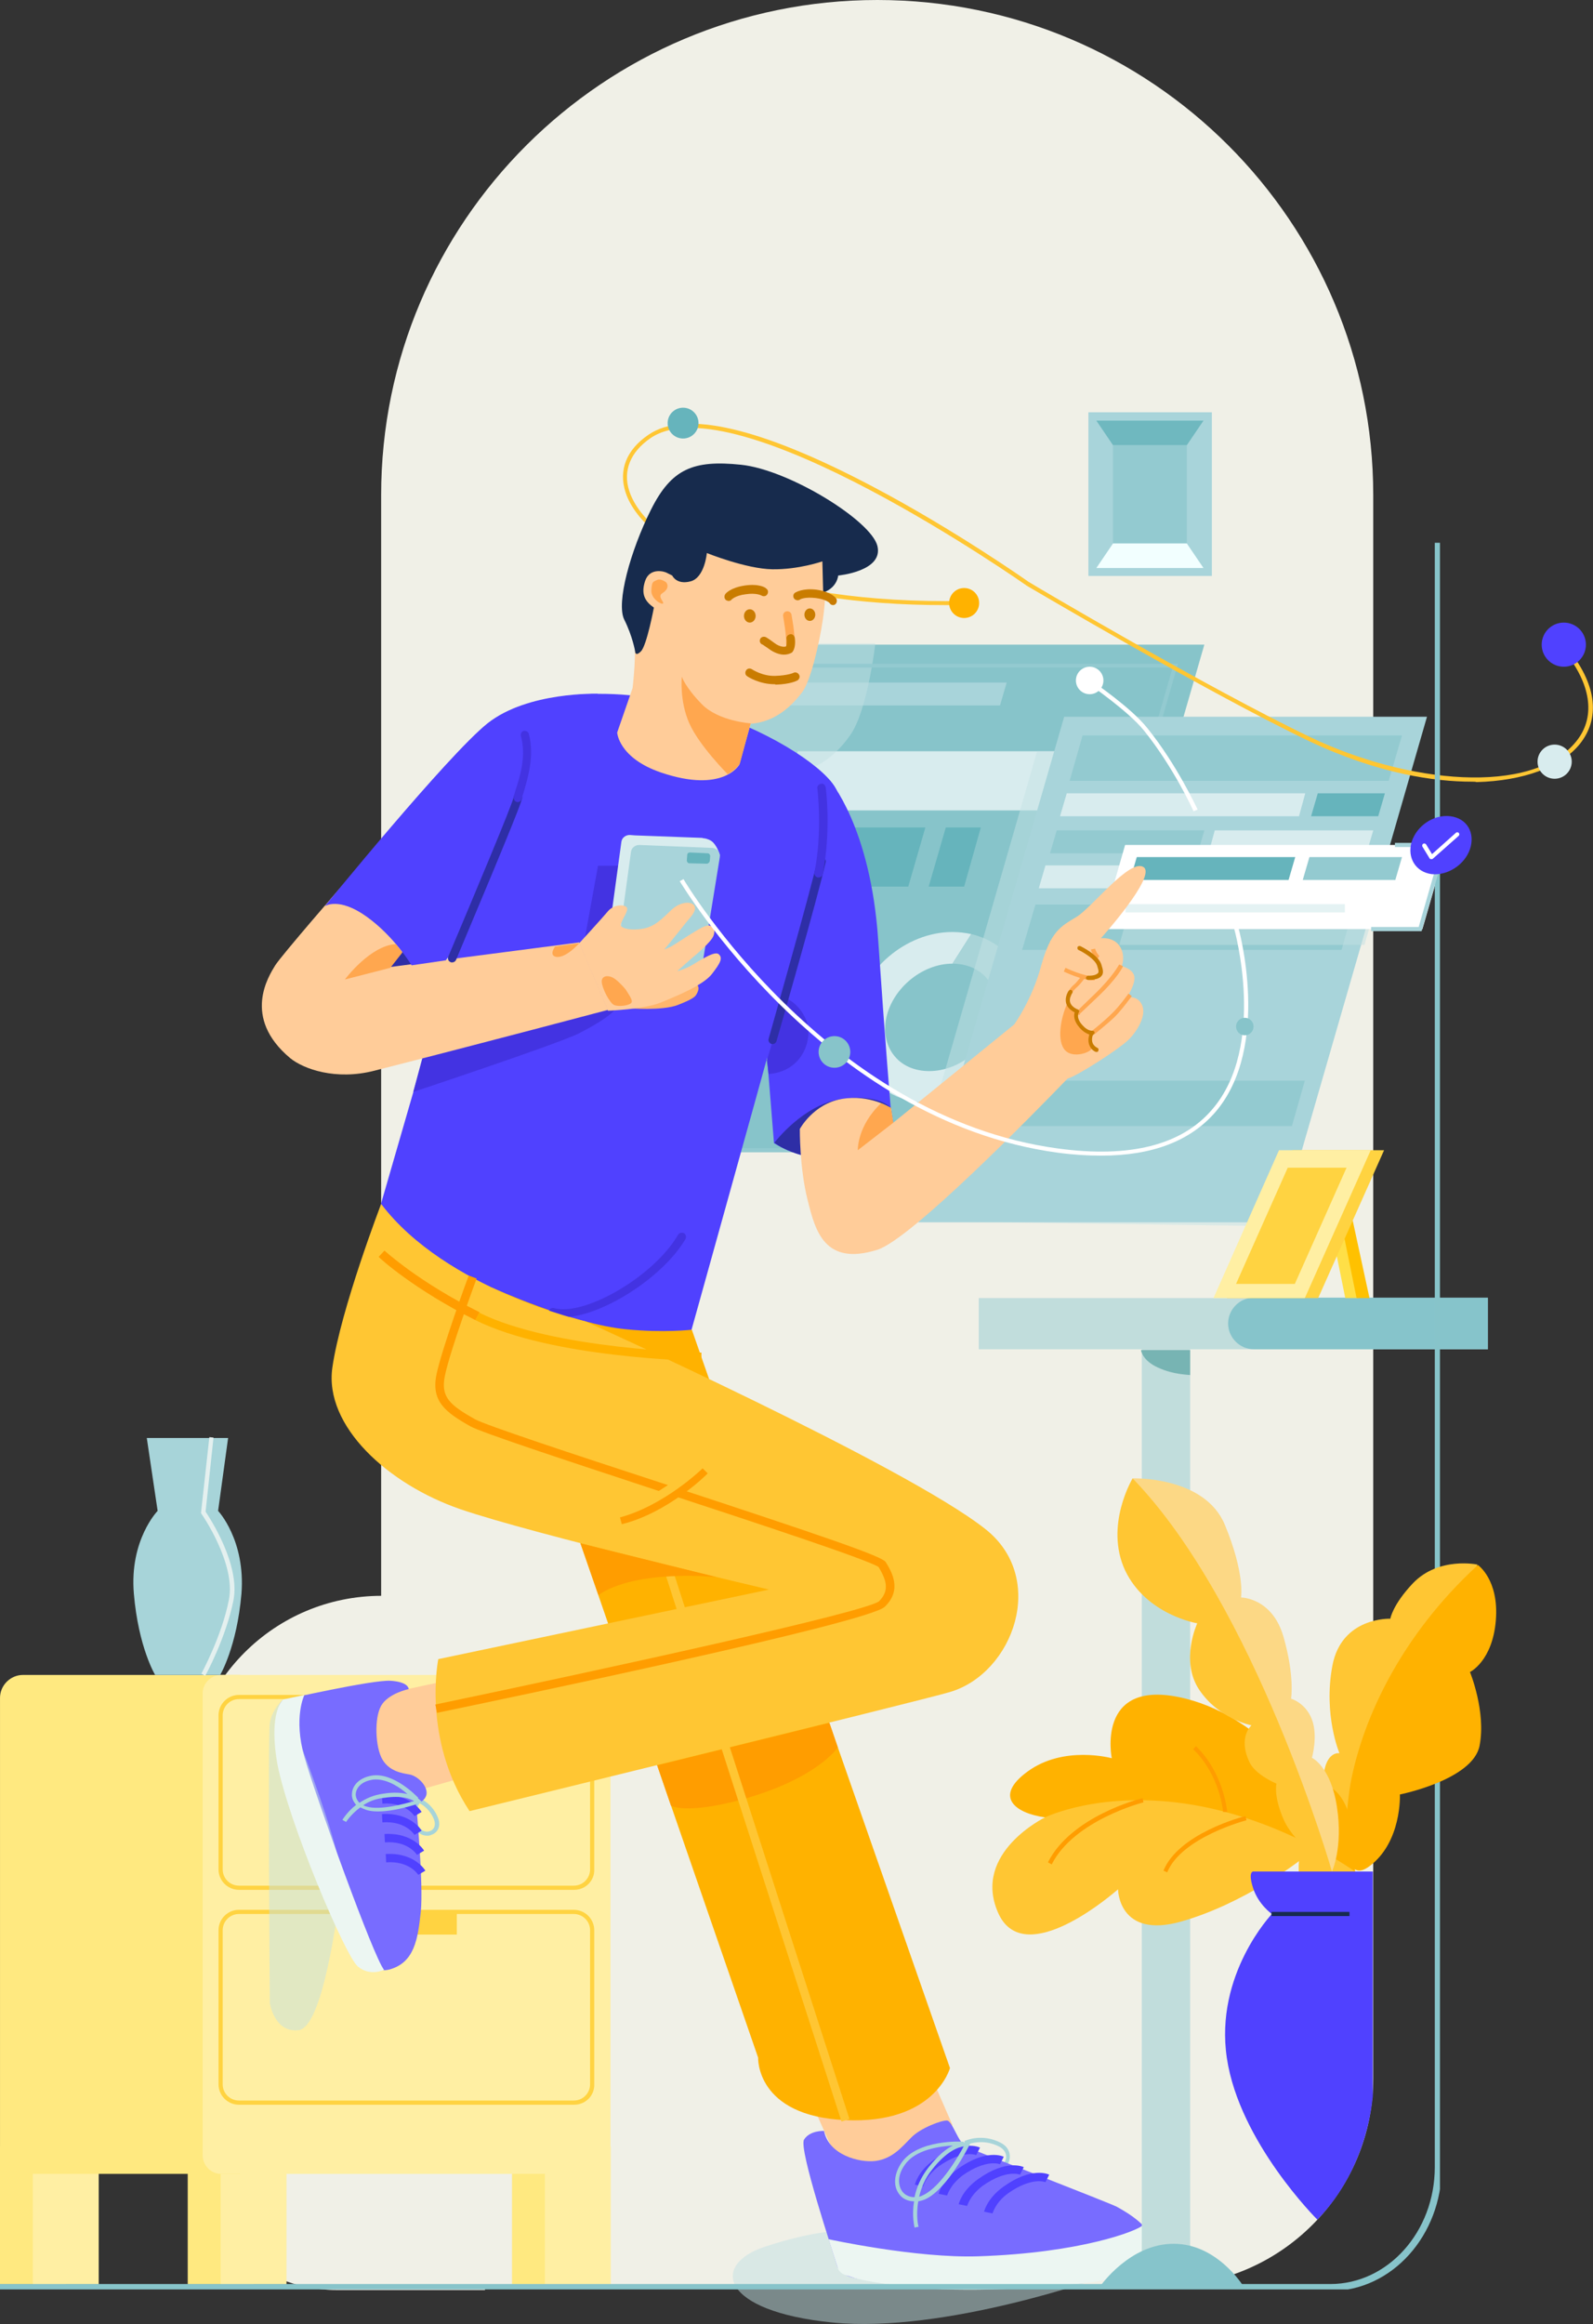 <svg width="229" height="334" viewBox="0 0 229 334" fill="none" xmlns="http://www.w3.org/2000/svg">
<rect x="0" y="0" width="229" height="334" fill="#333333" stroke="none"/>
<g clip-path="url(#clip0_465_153)">
<path d="M69.719 329.093H48.378C36.568 329.093 27.036 319.517 27.036 307.788V257.098C27.036 241.718 39.505 229.33 54.852 229.33H69.719V329.093Z" fill="#F0F0E7"/>
<path d="M167.494 328.494H54.792V71.157C54.792 31.898 86.744 0 126.13 0C165.515 0 197.408 31.898 197.408 71.157V298.631C197.408 315.089 184.039 328.494 167.494 328.494Z" fill="#F0F0E7"/>
<g clip-path="url(#clip1_465_153)">
<path d="M-27 359.675H235.895C247.36 359.675 256.674 350.376 256.674 338.932V59" stroke="#87C4CA" stroke-miterlimit="10"/>
<g clip-path="url(#clip2_465_153)">
<path d="M-103 440.4H300.6C318.2 440.4 332.5 426.1 332.5 408.5V-22" stroke="#87C4CA" stroke-miterlimit="10"/>
</g>
</g>
<g style="mix-blend-mode:multiply">
<g opacity="0.7">
<path opacity="0.7" d="M121.514 320.595C121.514 320.595 117.737 320.295 109.944 322.869C102.151 325.442 103.53 332.145 119.655 333.761C135.781 335.376 158.621 327.178 158.621 327.178L121.514 320.595Z" fill="#C4E2E5"/>
</g>
</g>
<path d="M73.602 328.281L83.074 328.281L83.074 308.473L73.602 308.473L73.602 328.281Z" fill="#FFE980"/>
<path d="M26.988 328.281L36.459 328.281L36.459 308.473L26.988 308.473L26.988 328.281Z" fill="#FFE980"/>
<path d="M78.329 328.281L87.801 328.281L87.801 308.473L78.329 308.473L78.329 328.281Z" fill="#FFEFA3"/>
<path d="M31.714 328.281L41.186 328.281L41.186 308.473L31.714 308.473L31.714 328.281Z" fill="#FFEFA3"/>
<path d="M-0.009 328.281L9.463 328.281L9.463 308.473L-0.009 308.473L-0.009 328.281Z" fill="#FFE980"/>
<path d="M4.718 328.281L14.19 328.281L14.19 308.473L4.718 308.473L4.718 328.281Z" fill="#FFEFA3"/>
<path d="M0.002 312.396H34.532V240.7H3.299C1.5 240.7 0.002 242.196 0.002 243.992V312.396Z" fill="#FFE980"/>
<path d="M31.772 312.396H85.126C86.564 312.396 87.763 311.199 87.763 309.762V243.333C87.763 241.897 86.564 240.7 85.126 240.7H31.772C30.334 240.7 29.134 241.897 29.134 243.333V309.703C29.134 311.199 30.334 312.396 31.772 312.396Z" fill="#FFEFA3"/>
<path d="M82.548 271.581H34.35C32.731 271.581 31.413 270.264 31.413 268.648V246.505C31.413 244.889 32.731 243.573 34.35 243.573H82.488C84.107 243.573 85.425 244.889 85.425 246.505V268.648C85.485 270.264 84.166 271.581 82.548 271.581ZM34.35 244.171C33.031 244.171 32.012 245.248 32.012 246.505V268.648C32.012 269.965 33.091 270.982 34.35 270.982H82.488C83.807 270.982 84.826 269.905 84.826 268.648V246.505C84.826 245.189 83.747 244.171 82.488 244.171H34.35Z" fill="#FFD341"/>
<path d="M53.137 247.116L65.666 247.116L65.666 243.884L53.137 243.884L53.137 247.116Z" fill="#FFD341"/>
<path d="M82.548 302.461H34.35C32.731 302.461 31.413 301.145 31.413 299.529V277.386C31.413 275.77 32.731 274.453 34.35 274.453H82.488C84.107 274.453 85.425 275.77 85.425 277.386V299.529C85.485 301.145 84.166 302.461 82.548 302.461ZM34.35 275.052C33.031 275.052 32.012 276.129 32.012 277.386V299.529C32.012 300.845 33.091 301.863 34.35 301.863H82.488C83.807 301.863 84.826 300.786 84.826 299.529V277.386C84.826 276.069 83.747 275.052 82.488 275.052H34.35Z" fill="#FFD341"/>
<path d="M53.137 278.011L65.666 278.011L65.666 274.78L53.137 274.78L53.137 278.011Z" fill="#FFD341"/>
<path d="M75.474 165.294L96.456 92.641H173.129L152.147 165.294H75.474Z" fill="#87C4CA"/>
<path d="M122.833 146.024C123.852 139.381 130.206 133.935 136.92 133.935C137.88 133.935 138.779 134.055 139.618 134.234L136.92 138.483C132.424 138.483 128.048 142.254 127.329 146.682C127.029 148.657 127.509 150.512 128.648 151.829C129.787 153.206 131.585 153.924 133.563 153.924C138.059 153.924 142.316 150.333 143.095 145.904L147.591 146.682C146.392 153.265 140.217 158.472 133.503 158.472C130.146 158.472 127.149 157.155 125.111 154.762C123.132 152.428 122.293 149.316 122.833 146.024Z" fill="#D8ECEE"/>
<path d="M141.896 140.638C140.757 139.261 138.959 138.483 136.92 138.483L139.618 134.234C141.896 134.773 143.874 135.97 145.373 137.705C147.411 140.159 148.25 143.391 147.651 146.742L143.155 145.964C143.515 143.929 143.035 142.014 141.896 140.638Z" fill="#A8D4D8"/>
<path d="M109.464 101.379L110.424 98.087H144.714L143.754 101.379H109.464Z" fill="#A8D4DA"/>
<path d="M112.222 116.46L114.68 107.962H161.259L158.861 116.46H112.222Z" fill="#D8ECEE"/>
<g style="mix-blend-mode:multiply">
<g opacity="0.7">
<path opacity="0.7" d="M125.83 92.462C125.83 92.462 124.751 102.037 122.233 105.628C119.715 109.219 117.198 110.116 117.198 110.116L102.93 102.935L117.677 92.462H125.83Z" fill="#C4E2E5"/>
</g>
</g>
<g opacity="0.7">
<g opacity="0.7">
<g style="mix-blend-mode:multiply">
<path d="M129.607 175.468L149.09 107.962H201.184L181.521 176.186L129.607 175.468Z" fill="#C4E2E5"/>
</g>
</g>
</g>
<path d="M107.306 127.412L109.704 118.914H133.024L130.566 127.412H107.306Z" fill="#66B4BC"/>
<path d="M133.503 127.412L135.961 118.914H140.997L138.599 127.412H133.503Z" fill="#66B4BC"/>
<path d="M149.15 165.594H75.054L75.174 165.235L95.317 95.394H169.352L169.232 95.754L149.15 165.594ZM75.894 164.995H148.67L168.573 95.933H95.796L75.894 164.995Z" fill="#93CAD0"/>
<path d="M132 175.653L152.982 103H205.136L184.154 175.653H132Z" fill="#A8D4DA"/>
<path d="M146.932 136.509L148.85 129.985H194.71L192.852 136.509H146.932Z" fill="#93CAD0"/>
<path d="M139.798 161.823L141.716 155.3H187.576L185.718 161.823H139.798Z" fill="#93CAD0"/>
<path d="M150.948 122.624L151.907 119.333H173.129L172.17 122.624H150.948Z" fill="#93CAD0"/>
<path d="M173.728 122.624L174.627 119.333H197.408L196.448 122.624H173.728Z" fill="#D8ECEE"/>
<path d="M149.33 127.651L150.289 124.36H173.069L172.11 127.651H149.33Z" fill="#D8ECEE"/>
<g opacity="0.7">
<g style="mix-blend-mode:multiply">
<path opacity="0.7" d="M160.9 135.79L164.377 123.702H199.626L196.149 135.79H160.9Z" fill="#C4E2E5"/>
</g>
</g>
<path d="M158.262 133.516L161.739 121.427H207.958L204.481 133.516H158.262Z" fill="white"/>
<path d="M193.331 129.925H161.799V131.122H193.331V129.925Z" fill="#E4F2F3"/>
<path d="M162.458 126.454L163.417 123.163H186.197L185.238 126.454H162.458Z" fill="#66B4BC"/>
<path d="M187.276 126.454L188.236 123.163H201.544L200.585 126.454H187.276Z" fill="#93CAD0"/>
<path d="M153.766 112.211L155.624 105.688H201.544L199.626 112.211H153.766Z" fill="#93CAD0"/>
<path d="M152.387 117.298L153.346 114.006H187.636L186.737 117.298H152.387Z" fill="#D8ECEE"/>
<path d="M188.475 117.298L189.435 114.006H199.086L198.127 117.298H188.475Z" fill="#66B4BC"/>
<path d="M211.555 112.331C206.34 112.331 198.247 111.254 188.236 106.526C173.549 99.524 147.891 84.323 147.651 84.203L147.951 83.665C148.191 83.844 173.788 98.985 188.475 105.987C202.144 112.51 220.188 114.485 226.602 106.526C229.3 103.174 228.82 98.746 225.283 94.078L225.763 93.719C229.54 98.626 230.019 103.294 227.082 106.945C224.384 110.236 218.989 112.211 212.275 112.391C212.095 112.331 211.795 112.331 211.555 112.331Z" fill="#FFC633"/>
<path d="M135.721 86.956C123.372 86.956 112.522 85.281 104.129 82.049C96.456 79.116 91.3 74.987 89.921 70.738C88.902 67.566 90.041 64.634 93.219 62.479C98.434 58.888 109.284 61.402 125.41 69.9C137.34 76.184 147.951 83.665 148.011 83.725L147.651 84.203C147.231 83.904 105.628 54.699 93.518 62.958C90.641 64.933 89.502 67.626 90.461 70.558C93.159 78.817 110.543 86.896 138.539 86.358V86.956C137.64 86.956 136.681 86.956 135.721 86.956Z" fill="#FFC633"/>
<path d="M73.915 101.798L64.983 137.705L52.514 180.794C52.514 180.794 53.533 187.557 70.678 194.379C87.823 201.202 97.055 199.526 97.055 199.526C97.055 199.526 119.595 118.974 120.435 114.545C121.274 110.176 95.317 94.018 73.915 101.798Z" fill="#5041FF"/>
<path d="M88.782 124.42H85.965L83.747 136.628C83.747 136.628 86.684 137.586 87.224 137.466C87.763 137.346 92.559 127.891 92.559 127.891L92.139 124.42H88.782Z" fill="#4333E2"/>
<path d="M59.408 156.916C59.408 156.916 80.51 149.914 83.267 148.478C87.404 146.323 91.48 143.87 88.423 140.698C85.365 137.526 61.806 147.999 61.806 147.999L59.408 156.916Z" fill="#4333E2"/>
<path d="M115.519 299.649L121.094 312.037C121.094 312.037 125.111 310.959 129.906 309.344C134.702 307.728 136.92 305.394 136.92 305.394L132.125 294.382L115.519 299.649Z" fill="#FFCC99"/>
<path d="M99.453 191.088L136.561 297.195C136.561 297.195 134.403 305.274 121.514 304.676C108.625 304.077 108.985 295.699 108.985 295.699L70.738 185.044C70.738 185.044 82.308 190.31 90.041 191.028C95.377 191.567 99.453 191.088 99.453 191.088Z" fill="#FFB200"/>
<path d="M120.435 251.113C120.435 251.113 117.437 255.722 106.227 258.714C98.494 260.749 96.456 259.492 96.456 259.492L94.478 253.687L119.236 247.583L120.435 251.113Z" fill="#FF9D00"/>
<path d="M87.085 195.681L85.944 196.047L120.97 304.877L122.111 304.511L87.085 195.681Z" fill="#FFC633"/>
<path d="M63.305 241.718L54.432 243.633C54.432 243.633 52.154 248.72 55.631 255.123L57.55 257.996L69.839 254.525L63.305 241.718Z" fill="#FFCC99"/>
<path d="M80.929 189.293C80.33 189.293 79.79 189.233 79.311 189.113C79.011 188.993 78.831 188.694 78.891 188.395C78.951 188.096 79.311 187.916 79.61 187.976C84.046 189.233 94.058 183.368 97.475 177.443C97.655 177.144 98.014 177.084 98.314 177.204C98.614 177.383 98.674 177.742 98.554 178.042C95.197 183.727 86.265 189.293 80.929 189.293Z" fill="#4333E2"/>
<path d="M54.792 173.015C54.792 173.015 48.977 188.156 47.778 196.534C46.579 204.912 55.751 213.291 66.182 216.882C76.613 220.472 110.543 228.432 110.543 228.432L63.005 238.426C63.005 238.426 60.667 249.916 67.501 260.27C67.501 260.27 132.604 244.351 136.561 243.154C145.673 240.461 150.648 226.756 141.596 219.694C129.966 210.538 84.166 189.891 84.166 189.891C84.166 189.891 64.084 185.283 54.792 173.015Z" fill="#FFC633"/>
<path d="M46.759 130.225L44.481 132.738L57.849 141.356L59.168 138.723C59.228 138.783 55.152 128.669 46.759 130.225Z" fill="#2E2EA6"/>
<path d="M49.217 127.232C49.217 127.232 40.525 137.227 39.565 138.723C38.666 140.219 34.71 146.204 41.724 152.068C43.642 153.624 48.258 155.3 53.833 153.864C69.359 149.914 87.404 145.126 87.404 145.126L83.267 135.431L56.111 138.962L60.667 133.157C60.847 130.404 55.871 125.976 49.217 127.232Z" fill="#FFCC99"/>
<path d="M85.965 99.703C85.965 99.703 75.894 99.344 70.079 103.952C64.324 108.56 46.699 130.225 46.699 130.225C46.699 130.225 48.678 128.848 52.694 131.721C56.711 134.593 59.168 138.723 59.168 138.723L64.084 138.005L84.826 111.254L85.965 99.703Z" fill="#5041FF"/>
<path d="M119.236 112.091C119.236 112.091 125.171 118.794 126.25 135.192C127.269 150.094 128.048 159.25 128.048 159.25C128.048 159.25 127.569 164.935 122.053 166.312C116.538 167.688 111.263 164.277 111.263 164.277L109.165 138.184L119.236 112.091Z" fill="#5041FF"/>
<path d="M111.323 164.217C111.323 164.217 115.459 158.711 120.974 157.933C126.49 157.155 128.108 159.25 128.108 159.25L128.408 161.345L115.099 165.953C115.099 165.953 112.881 165.414 111.323 164.217Z" fill="#2E2EA6"/>
<path d="M112.941 143.451C112.941 143.451 114.8 144.049 115.879 146.563C116.958 149.076 115.519 153.984 110.484 154.343L110.244 152.368L112.941 143.451Z" fill="#4333E2"/>
<path d="M61.386 263.801C60.607 263.801 59.828 263.322 59.408 262.245C58.629 260.27 59.888 258.594 59.948 258.534L60.068 258.355L60.307 258.415C60.367 258.415 62.226 259.193 63.005 261.347C63.425 262.544 62.825 263.442 61.986 263.681C61.806 263.801 61.566 263.801 61.386 263.801ZM60.307 259.133C60.068 259.611 59.468 260.749 60.008 262.065C60.427 263.142 61.206 263.382 61.806 263.142C62.346 262.963 62.705 262.364 62.405 261.527C61.866 260.09 60.787 259.372 60.307 259.133Z" fill="#A7D4D9"/>
<path d="M58.749 242.735C58.749 242.735 58.809 241.718 56.171 241.538C53.593 241.359 40.705 244.291 40.705 244.291C40.705 244.291 39.266 245.129 39.925 250.036C40.585 254.944 42.922 262.664 43.882 265.177C44.781 267.691 47.658 274.812 48.498 276.727C49.337 278.643 52.514 284.029 56.051 283.011C59.588 281.994 60.068 278.643 60.487 274.753C60.907 270.803 59.828 259.312 59.828 259.312C59.828 259.312 61.386 258.774 61.327 257.577C61.267 256.38 59.888 255.183 58.869 255.003C57.849 254.824 55.991 254.584 54.972 252.849C53.953 251.113 53.773 246.924 54.792 245.129C55.811 243.333 58.749 242.735 58.749 242.735Z" fill="#786CFF"/>
<path d="M142.855 312.096C142.436 312.096 141.956 311.977 141.417 311.737C139.019 310.6 138.659 308.027 138.659 307.907V307.668L138.839 307.608C138.959 307.548 141.237 306.591 143.814 307.907C145.253 308.625 145.373 309.942 144.953 310.84C144.594 311.558 143.814 312.096 142.855 312.096ZM139.318 308.087C139.438 308.685 139.978 310.421 141.716 311.199C143.095 311.857 144.054 311.318 144.474 310.6C144.834 309.942 144.654 308.984 143.575 308.446C141.656 307.488 139.918 307.907 139.318 308.087Z" fill="#A7D4D9"/>
<path d="M118.457 306.232C118.457 306.232 116.418 306.112 115.579 307.488C114.8 308.865 119.835 323.886 120.315 325.562C120.795 327.237 123.312 327.477 124.391 327.597C125.47 327.716 144.174 329.332 154.365 327.836C164.616 326.28 165.755 324.903 165.695 322.57C165.695 320.236 162.518 318.201 160.54 317.124C159.521 316.585 140.038 309.044 138.899 308.506C137.76 307.967 136.92 304.795 136.141 304.735C135.362 304.676 132.304 305.813 130.986 307.189C129.607 308.566 128.348 310.181 125.89 310.54C123.492 310.84 119.116 309.643 118.457 306.232Z" fill="#786CFF"/>
<path d="M119.116 321.791C119.116 321.791 131.705 324.544 140.637 324.245C155.324 323.766 163.537 320.595 164.316 319.757C164.316 319.757 165.395 320.894 165.755 322.569C166.235 325.083 163.057 327.357 155.504 328.135C148.011 328.973 136.98 329.512 129.247 328.494C122.773 327.597 122.773 327.297 121.694 326.998C120.615 326.699 120.435 325.921 120.435 325.921L119.116 321.791Z" fill="#ECF6F2"/>
<path d="M90.341 144.887C90.341 144.887 95.197 145.306 97.475 144.408C99.453 143.63 99.753 143.331 99.993 143.092C100.232 142.732 100.772 141.835 100.053 141.416C99.273 141.057 90.341 144.887 90.341 144.887Z" fill="#FFB66D"/>
<path d="M103.47 122.983C103.47 122.684 103.11 121.727 102.57 121.128C102.211 120.709 101.611 120.53 101.252 120.47C101.252 120.47 101.252 120.47 101.192 120.47C101.072 120.47 100.952 120.41 100.952 120.41L91.3 120.051L90.521 119.991C89.921 119.991 89.382 120.41 89.322 121.008L87.883 131.541L86.984 139.381C86.924 140.099 87.464 140.698 88.183 140.698L98.074 140.458C98.614 140.458 99.094 140.039 99.213 139.501L101.971 122.804L103.47 122.983Z" fill="#D8ECEE"/>
<path d="M89.262 132.978L90.701 122.445C90.761 121.846 91.3 121.427 91.9 121.427L102.331 121.846C103.05 121.846 103.59 122.505 103.47 123.223L100.592 140.937C100.472 141.476 100.053 141.895 99.453 141.895L89.562 142.134C88.842 142.134 88.303 141.536 88.363 140.817L89.262 132.978Z" fill="#A8D4DA"/>
<path d="M83.267 135.551L87.404 145.246C87.404 145.246 92.439 145.066 94.897 144.109C97.235 143.151 101.072 141.595 102.331 139.98C103.59 138.364 103.949 137.646 103.29 137.107C102.63 136.568 100.053 138.424 99.094 138.902C98.134 139.381 97.355 139.561 97.355 139.561C97.355 139.561 99.153 137.945 99.513 137.646C99.873 137.346 102.211 135.431 102.57 134.474C102.93 133.516 102.451 132.738 101.372 133.097C100.292 133.456 96.995 135.79 96.336 136.09C95.677 136.389 95.497 136.449 95.497 136.449C95.497 136.449 97.895 133.516 98.494 132.738C99.094 131.96 100.113 131.062 99.873 130.285C99.633 129.507 97.895 129.447 96.516 130.763C95.137 132.08 94.118 133.157 92.439 133.456C90.761 133.756 89.502 133.456 89.262 133.037C89.082 132.618 90.221 131.182 90.161 130.584C90.161 129.985 88.363 129.806 87.404 130.943C86.504 132.02 83.267 135.551 83.267 135.551Z" fill="#FFCC99"/>
<path d="M116.239 73.91C112.642 67.327 103.17 67.327 99.213 69.002C95.317 70.618 89.802 85.34 90.821 89.23C91.66 92.342 91.12 97.13 90.941 98.865L88.722 105.269C88.722 105.269 88.902 108.92 95.017 111.014C104.009 114.066 106.287 109.877 106.287 109.877L107.906 104.012C110.184 103.833 112.762 102.815 115.279 99.524C116.478 98.028 117.737 92.701 118.277 89.111C119.176 83.126 118.457 78.039 116.239 73.91Z" fill="#FFCC99"/>
<path d="M95.916 82.348C95.556 82.109 93.398 81.51 92.739 83.485C92.079 85.46 92.799 86.477 93.998 87.315C93.998 87.315 92.979 92.761 92.139 93.599C91.3 94.437 91.3 93.599 91.3 93.599C91.3 93.599 90.941 91.445 89.742 89.051C88.543 86.657 90.641 79.116 93.578 73.251C96.516 67.386 99.633 66.07 106.527 66.788C113.421 67.506 125.231 74.807 126.13 78.458C127.029 82.109 120.495 82.707 120.495 82.707C120.495 82.707 120.375 84.443 118.337 85.161L118.217 80.672C118.217 80.672 114.8 81.869 111.023 81.809C107.246 81.749 101.611 79.475 101.611 79.475C101.611 79.475 101.311 83.006 99.273 83.545C97.235 84.084 96.636 82.707 96.636 82.707L95.916 82.348Z" fill="#172B4D"/>
<path d="M164.137 144.348C163.417 142.912 161.978 143.391 161.978 143.391C161.978 143.391 163.297 141.356 163.058 140.279C162.818 139.202 161.259 138.843 161.259 138.843C161.259 138.843 161.859 137.346 160.959 135.97C160.06 134.593 158.262 134.833 158.262 134.833C158.262 134.833 166.355 125.856 164.376 124.599C162.398 123.342 156.883 130.524 154.725 131.781C152.567 133.097 151.068 133.756 149.689 138.723C148.37 143.69 145.793 147.221 145.793 147.221L128.408 161.345L128.108 159.25C128.108 159.25 125.111 157.215 120.974 157.933C116.898 158.652 114.979 162.242 114.979 162.242C114.979 162.242 114.92 167.868 116.119 172.536C117.198 176.845 118.516 181.991 126.13 179.598C130.926 178.101 148.55 160.088 153.466 155.001C154.725 154.702 161.019 150.692 162.338 149.316C163.657 147.939 164.856 145.785 164.137 144.348Z" fill="#FFCC99"/>
<path d="M153.526 143.989L154.425 145.066C154.425 145.066 154.785 146.922 155.444 147.52C156.044 148.059 156.883 148.777 156.883 148.777C156.883 148.777 156.763 149.555 157.063 150.333C157.303 151.171 154.005 152.368 152.926 150.692C151.847 149.076 152.687 145.665 153.526 143.989Z" fill="#FFA74F"/>
<path d="M153.346 143.331C153.346 143.271 153.226 142.493 154.485 141.416C155.384 140.578 156.883 138.184 157.303 137.466C156.943 136.987 156.823 136.449 156.823 136.449L157.423 136.329C157.423 136.329 157.542 136.808 157.902 137.227L158.022 137.406L157.902 137.586C157.842 137.705 155.984 140.817 154.845 141.835C153.886 142.673 153.946 143.211 153.946 143.211L153.346 143.331Z" fill="#FFA74F"/>
<path d="M107.906 103.952C107.906 103.952 103.29 103.653 100.892 101.199C98.494 98.746 98.014 97.25 98.014 97.25C98.014 97.25 97.655 100.721 99.094 103.952C100.532 107.184 104.609 111.254 104.609 111.254C104.609 111.254 105.748 110.655 106.347 109.757L107.906 103.952Z" fill="#FFA74F"/>
<path d="M95.736 83.665C95.736 83.665 94.957 83.066 94.418 83.365C93.818 83.605 93.698 83.665 93.638 84.862C93.578 86.058 95.137 86.956 95.317 86.717C95.496 86.477 94.418 85.699 95.257 85.221C96.096 84.682 96.096 84.024 95.736 83.665Z" fill="#FFA74F"/>
<path d="M168.093 328.494H167.134C165.516 328.494 164.137 327.178 164.137 325.502V191.148C164.137 189.532 165.456 188.156 167.134 188.156H168.093C169.712 188.156 171.091 189.472 171.091 191.148V325.562C171.091 327.178 169.772 328.494 168.093 328.494Z" fill="#C1DDDC"/>
<path d="M164.017 194.021H171.091C171.091 194.021 171.091 197.671 171.091 197.611C171.091 197.551 168.813 197.611 166.475 196.534C164.197 195.517 164.017 194.021 164.017 194.021Z" fill="#77B4B3"/>
<path d="M213.893 186.54H140.697V193.901H213.893V186.54Z" fill="#C1DDDC"/>
<path d="M213.893 193.901H180.263C178.224 193.901 176.546 192.225 176.546 190.19C176.546 188.156 178.224 186.48 180.263 186.48H213.893V193.901Z" fill="#86C4CB"/>
<path d="M192.372 173.254L195.25 186.54H193.391L191.233 175.887L192.372 173.254Z" fill="#FFDF47"/>
<path d="M193.991 173.254L196.868 186.54H195.01L192.852 175.887L193.991 173.254Z" fill="#FFC100"/>
<path d="M176.366 186.54L185.778 165.294H198.966L189.494 186.54H176.366Z" fill="#FFD341"/>
<path d="M174.448 186.54L183.859 165.294H197.048L187.576 186.54H174.448Z" fill="#FFEFA3"/>
<path d="M177.685 184.505L185.118 167.808H193.571L186.137 184.505H177.685Z" fill="#FFD341"/>
<path d="M150.948 135.252C150.948 135.252 152.507 134.115 154.665 135.192C156.763 136.269 157.602 138.005 158.082 138.663C158.562 139.321 158.022 141.057 156.463 140.458C154.905 139.86 153.106 139.321 153.106 139.321C153.106 139.321 152.627 141.176 152.267 142.194" fill="#FFCC99"/>
<path d="M102.99 226.636C102.99 226.636 91.6 225.44 86.025 229.21L83.447 221.789L102.99 226.636Z" fill="#FF9D00"/>
<path d="M111.323 98.327C109.165 98.327 107.486 97.25 107.426 97.19C107.126 97.01 107.066 96.651 107.246 96.352C107.426 96.053 107.786 95.993 108.086 96.172C108.086 96.172 109.584 97.19 111.443 97.13C113.241 97.07 114.02 96.711 114.02 96.711C114.32 96.531 114.68 96.651 114.86 96.95C115.04 97.25 114.92 97.609 114.62 97.788C114.5 97.848 113.601 98.327 111.503 98.387C111.443 98.327 111.383 98.327 111.323 98.327Z" fill="#C97C00"/>
<path d="M62.825 246.146L62.585 244.949C87.224 239.803 124.511 231.663 126.37 230.107C127.988 228.492 127.329 226.936 126.31 225.2C124.931 224.183 107.966 218.617 94.298 214.129C80.869 209.7 69.24 205.87 67.621 204.972C64.024 202.937 61.926 201.381 62.765 197.432C63.544 193.781 67.201 183.727 67.381 183.308L68.52 183.727C68.46 183.847 64.683 194.14 63.964 197.671C63.305 200.783 64.683 201.92 68.28 203.955C69.779 204.793 82.428 208.982 94.717 212.992C119.116 221.011 126.789 223.644 127.329 224.482C128.168 225.858 129.727 228.432 127.209 230.885C125.051 233.16 73.196 243.992 62.825 246.146Z" fill="#FF9D00"/>
<g style="mix-blend-mode:multiply">
<g opacity="0.7">
<path opacity="0.7" d="M40.705 244.231C40.705 244.231 39.086 245.608 38.786 247.642C38.486 249.677 38.786 287.859 38.786 287.859C38.786 287.859 39.446 292.168 42.923 291.749C46.4 291.33 48.438 275.411 49.097 270.982C49.816 266.673 40.705 244.231 40.705 244.231Z" fill="#C4E2E5"/>
</g>
</g>
<path d="M43.762 243.573C43.762 243.573 42.143 246.805 43.762 252.49C45.38 258.175 53.773 281.455 55.212 283.071C55.212 283.071 53.233 284.089 51.435 282.592C49.637 281.096 41.484 261.886 39.865 253.447C39.386 250.754 38.966 246.146 40.704 244.231L43.762 243.573Z" fill="#ECF6F2"/>
<path d="M56.111 139.082L49.577 140.758C49.577 140.758 53.173 135.91 56.89 135.671L57.849 136.868L56.111 139.082Z" fill="#FFA74F"/>
<path d="M89.981 142.254C89.921 142.134 89.022 141.117 88.423 140.698C87.524 140.039 86.445 140.159 86.504 141.117C86.564 142.074 87.644 144.109 88.243 144.408C88.842 144.707 90.341 144.528 90.701 144.169C91.061 143.87 90.581 143.211 89.981 142.254Z" fill="#FFA74F"/>
<path d="M83.267 135.551C83.267 135.551 81.469 137.586 80.09 137.526C78.771 137.406 79.79 136.03 79.79 136.03L83.267 135.551Z" fill="#FFA74F"/>
<path d="M155.085 145.844C155.025 145.844 154.905 145.785 154.905 145.725C154.785 145.605 154.785 145.545 154.965 145.306L154.905 145.246L154.965 145.186C155.264 144.887 155.924 144.229 157.243 142.972C160.12 140.219 160.84 138.603 160.899 138.603L161.439 138.843C161.439 138.902 160.66 140.578 157.662 143.391C156.044 144.947 155.504 145.426 155.324 145.605C155.324 145.605 155.324 145.605 155.264 145.665C155.264 145.844 155.204 145.844 155.085 145.844Z" fill="#FFA74F"/>
<path d="M157.303 148.657L156.943 148.179C156.943 148.179 158.741 146.742 159.82 145.665C160.9 144.648 162.218 142.792 162.218 142.792L162.698 143.151C162.638 143.211 161.319 145.067 160.24 146.144C159.101 147.221 157.303 148.657 157.303 148.657Z" fill="#FFA74F"/>
<path d="M157.662 151.171C157.602 151.171 157.602 151.171 157.542 151.171C157.003 150.991 156.164 150.153 156.583 148.717C156.583 148.717 156.583 148.717 156.583 148.657C156.224 148.538 155.744 148.298 155.204 147.7C154.305 146.682 154.365 145.904 154.485 145.485C154.125 145.306 153.586 144.947 153.346 144.408C152.926 143.391 153.586 142.433 153.646 142.373C153.766 142.254 153.946 142.194 154.065 142.314C154.185 142.433 154.245 142.613 154.125 142.732C154.125 142.732 153.586 143.51 153.886 144.169C154.065 144.648 154.725 145.007 154.965 145.066C155.025 145.126 155.085 145.186 155.144 145.246C155.144 145.306 155.144 145.426 155.085 145.485C155.085 145.485 154.605 146.204 155.564 147.281C156.343 148.178 156.943 148.119 157.003 148.119C157.123 148.119 157.243 148.178 157.303 148.238C157.363 148.358 157.363 148.478 157.303 148.538L157.063 148.837C156.703 150.153 157.662 150.512 157.722 150.572C157.902 150.632 157.962 150.812 157.902 150.931C157.902 151.111 157.782 151.171 157.662 151.171Z" fill="#C97C00"/>
<path d="M157.123 140.877C155.564 140.877 153.046 139.68 152.926 139.621L153.166 139.082C153.166 139.082 155.924 140.399 157.303 140.279L157.363 140.877C157.303 140.877 157.183 140.877 157.123 140.877Z" fill="#FFA74F"/>
<g clip-path="url(#clip3_465_153)">
<path d="M-5 328.729H191.246C199.804 328.729 206.757 320.975 206.757 311.432V78" stroke="#87C4CA" stroke-miterlimit="10"/>
</g>
<path d="M156.643 140.817C156.523 140.817 156.403 140.817 156.403 140.817C156.224 140.817 156.104 140.638 156.104 140.518C156.104 140.398 156.284 140.219 156.403 140.219C156.643 140.219 157.303 140.219 157.662 139.98C157.962 139.8 158.022 139.68 157.722 138.783C157.423 137.825 155.684 136.808 155.025 136.509C154.905 136.449 154.845 136.269 154.905 136.09C154.965 135.97 155.145 135.91 155.324 135.97C155.444 136.03 157.902 137.227 158.322 138.603C158.562 139.381 158.801 140.039 158.022 140.518C157.602 140.758 157.003 140.817 156.643 140.817Z" fill="#C97C00"/>
<path d="M128.408 161.345L123.312 165.294C123.312 165.294 123.192 161.823 126.669 158.532L128.048 159.19L128.408 161.345Z" fill="#FFA74F"/>
<path d="M107.786 89.47C108.249 89.47 108.625 89.041 108.625 88.512C108.625 87.983 108.249 87.555 107.786 87.555C107.322 87.555 106.947 87.983 106.947 88.512C106.947 89.041 107.322 89.47 107.786 89.47Z" fill="#C97C00"/>
<path d="M116.418 89.23C116.849 89.23 117.198 88.828 117.198 88.332C117.198 87.837 116.849 87.435 116.418 87.435C115.988 87.435 115.639 87.837 115.639 88.332C115.639 88.828 115.988 89.23 116.418 89.23Z" fill="#C97C00"/>
<path d="M113.601 93.06C113.241 93.06 113.001 92.761 113.001 92.402C113.061 91.145 112.582 88.632 112.582 88.572C112.522 88.273 112.702 87.914 113.061 87.854C113.361 87.794 113.721 87.973 113.781 88.332C113.781 88.452 114.32 91.026 114.2 92.462C114.2 92.821 113.901 93.06 113.601 93.06Z" fill="#FFA74F"/>
<path d="M112.701 94.078C112.042 94.078 111.263 93.778 110.603 93.3C109.944 92.821 109.704 92.701 109.644 92.641C109.404 92.582 109.224 92.342 109.224 92.103C109.224 91.744 109.464 91.504 109.824 91.504C110.004 91.504 110.124 91.504 111.323 92.402C112.102 93.001 112.821 93.001 113.001 92.881C113.061 92.761 113.121 92.222 113.061 91.804C113.001 91.504 113.241 91.205 113.601 91.145C113.9 91.085 114.2 91.325 114.26 91.684C114.32 92.103 114.38 93.24 113.84 93.778C113.541 93.958 113.121 94.078 112.701 94.078Z" fill="#C97C00"/>
<path d="M104.729 86.358C104.609 86.358 104.489 86.298 104.369 86.238C104.129 86.058 104.069 85.699 104.249 85.4C104.309 85.281 105.028 84.443 107.067 84.143C109.105 83.844 110.064 84.443 110.124 84.562C110.424 84.742 110.484 85.101 110.304 85.4C110.124 85.699 109.764 85.759 109.464 85.58C109.464 85.58 108.745 85.161 107.186 85.4C105.688 85.58 105.148 86.178 105.148 86.178C105.088 86.298 104.908 86.358 104.729 86.358Z" fill="#C97C00"/>
<path d="M119.775 86.956C119.595 86.956 119.416 86.896 119.296 86.717C119.296 86.657 118.756 86.118 117.258 85.939C115.699 85.759 114.979 86.118 114.979 86.178C114.68 86.358 114.32 86.238 114.14 85.999C113.96 85.699 114.02 85.34 114.32 85.161C114.44 85.101 115.399 84.502 117.377 84.742C119.416 85.041 120.135 85.879 120.195 85.999C120.375 86.238 120.315 86.657 120.075 86.836C120.015 86.896 119.895 86.956 119.775 86.956Z" fill="#C97C00"/>
<path d="M150.229 261.168C150.229 261.168 139.738 266.255 143.455 274.813C146.872 282.772 158.382 273.496 160.42 271.76C160.6 271.641 160.66 271.521 160.72 271.521C160.72 271.521 160.78 278.702 169.832 276.129C178.884 273.556 186.737 267.451 186.737 267.451C186.737 267.451 186.257 271.521 188.356 271.641C190.454 271.76 194.83 268.948 194.83 268.948C194.83 268.948 189.495 260.15 172.17 258.056C154.785 256.021 150.229 261.168 150.229 261.168Z" fill="#FFC633"/>
<path d="M189.375 318.979C189.375 318.979 178.164 307.847 176.366 295.758C174.568 283.729 182.84 275.052 182.84 275.052C182.84 275.052 180.922 273.735 180.143 271.341C179.363 268.948 180.143 268.948 180.143 268.948H197.348V301.264C197.288 301.264 196.868 311.259 189.375 318.979Z" fill="#5041FF"/>
<path d="M212.395 224.841C212.395 224.841 206.819 223.644 203.103 227.534C200.165 230.646 199.865 232.621 199.865 232.621C199.865 232.621 192.852 232.322 191.533 239.384C190.214 246.445 192.552 251.951 192.552 251.951C192.552 251.951 189.914 251.413 190.214 257.577C190.514 263.741 193.991 267.87 193.991 267.87L212.395 224.841Z" fill="#FFC633"/>
<path d="M194.29 255.542C196.089 246.804 201.364 235.075 212.454 224.901C212.454 224.901 215.512 226.995 215.032 232.86C214.553 238.725 211.315 240.281 211.315 240.281C211.315 240.281 213.653 245.967 212.694 250.874C211.735 255.781 201.244 257.876 201.244 257.876C201.244 257.876 201.544 264.758 196.808 268.229C192.072 271.7 193.631 258.654 194.29 255.542Z" fill="#FFB200"/>
<path d="M188.595 257.756C188.595 257.756 181.282 246.266 169.412 243.872C157.542 241.478 159.82 252.669 159.82 252.669C159.82 252.669 152.926 250.754 147.711 254.585C142.795 258.175 145.913 260.569 150.229 261.168C150.229 261.168 158.382 257.158 171.51 259.372C184.639 261.586 194.77 268.948 194.77 268.948C194.77 268.948 195.189 262.125 192.971 258.594C190.753 255.003 188.595 257.756 188.595 257.756Z" fill="#FFB200"/>
<path d="M191.533 268.948C191.533 268.948 186.377 248.241 177.385 232.082C168.393 215.924 162.818 212.453 162.818 212.453C162.818 212.453 158.741 219.216 161.739 225.679C164.796 232.082 172.11 233.279 172.11 233.279C172.11 233.279 169.592 238.665 172.409 242.855C175.227 247.044 179.903 247.942 179.903 247.942C179.903 247.942 177.925 249.617 179.603 253.208C180.442 255.063 183.5 256.32 183.5 256.32C183.5 256.32 183.02 258.115 184.579 261.586C186.137 265.058 191.533 268.948 191.533 268.948Z" fill="#FFC633"/>
<path d="M162.818 212.453C162.818 212.453 173.129 212.094 176.066 219.096C179.004 226.158 178.404 229.569 178.404 229.569C178.404 229.569 182.9 229.569 184.519 235.254C186.137 240.94 185.598 244.111 185.598 244.111C185.598 244.111 187.696 244.71 188.595 247.104C189.494 249.498 188.595 252.61 188.595 252.61C188.595 252.61 191.293 253.806 192.192 259.671C193.091 265.536 191.473 268.947 191.473 268.947C191.473 268.947 180.502 230.706 162.818 212.453Z" fill="#FCD885"/>
<path d="M193.991 274.753H182.78V275.351H193.991V274.753Z" fill="#172B4D"/>
<path d="M175.826 260.39C175.826 260.33 175.407 255.123 171.51 251.353L171.93 250.934C175.946 254.884 176.366 260.15 176.426 260.39H175.826Z" fill="#FF9D00"/>
<path d="M151.188 267.93L150.648 267.631C153.946 261.048 163.837 258.474 164.257 258.415L164.376 259.013C164.317 259.013 154.365 261.586 151.188 267.93Z" fill="#FF9D00"/>
<path d="M167.793 269.067L167.254 268.828C169.412 263.502 178.644 261.048 179.064 260.988L179.183 261.586C179.124 261.586 169.832 264.04 167.793 269.067Z" fill="#FF9D00"/>
<path d="M64.983 138.304C64.923 138.304 64.803 138.304 64.743 138.244C64.444 138.124 64.324 137.765 64.444 137.466C68.101 128.788 73.676 115.562 73.856 114.485C73.915 114.186 74.215 113.947 74.575 114.006C74.875 114.066 75.115 114.365 75.055 114.725C74.755 116.221 66.482 135.671 65.583 137.885C65.463 138.184 65.223 138.304 64.983 138.304Z" fill="#2E2EA6"/>
<path d="M74.455 115.263C74.395 115.263 74.395 115.263 74.335 115.263C74.035 115.203 73.796 114.904 73.855 114.545C73.915 114.186 74.035 113.767 74.215 113.228C74.815 111.373 75.654 108.56 74.874 105.748C74.815 105.448 74.994 105.089 75.294 105.03C75.594 104.97 75.954 105.149 76.014 105.448C76.853 108.56 75.894 111.732 75.354 113.588C75.234 114.066 75.054 114.485 74.994 114.784C74.994 115.024 74.695 115.263 74.455 115.263Z" fill="#4333E2"/>
<path d="M111.083 150.034C111.023 150.034 110.963 150.034 110.903 150.034C110.603 149.914 110.424 149.615 110.484 149.316C110.543 149.076 116.478 128.25 117.497 123.642C117.557 123.342 117.857 123.103 118.217 123.163C118.517 123.223 118.756 123.582 118.696 123.881C117.677 128.549 111.682 149.435 111.623 149.615C111.563 149.854 111.323 150.034 111.083 150.034Z" fill="#2E2EA6"/>
<path d="M117.677 126.095C117.617 126.095 117.617 126.095 117.557 126.095C117.258 126.036 117.018 125.736 117.078 125.377C118.277 119.393 117.497 113.348 117.497 113.288C117.437 112.989 117.677 112.69 118.037 112.63C118.397 112.57 118.636 112.81 118.696 113.169C118.756 113.408 119.476 119.452 118.277 125.617C118.217 125.916 117.977 126.095 117.677 126.095Z" fill="#4333E2"/>
<path d="M223.485 111.912C224.842 111.912 225.943 110.813 225.943 109.458C225.943 108.103 224.842 107.005 223.485 107.005C222.127 107.005 221.027 108.103 221.027 109.458C221.027 110.813 222.127 111.912 223.485 111.912Z" fill="#D8ECEE"/>
<path d="M224.804 95.813C226.558 95.813 227.981 94.393 227.981 92.641C227.981 90.89 226.558 89.47 224.804 89.47C223.049 89.47 221.626 90.89 221.626 92.641C221.626 94.393 223.049 95.813 224.804 95.813Z" fill="#5041FF"/>
<path d="M138.599 88.811C139.791 88.811 140.757 87.847 140.757 86.657C140.757 85.467 139.791 84.502 138.599 84.502C137.407 84.502 136.441 85.467 136.441 86.657C136.441 87.847 137.407 88.811 138.599 88.811Z" fill="#FFB200"/>
<path d="M98.194 63.018C99.419 63.018 100.412 62.026 100.412 60.803C100.412 59.581 99.419 58.589 98.194 58.589C96.969 58.589 95.976 59.581 95.976 60.803C95.976 62.026 96.969 63.018 98.194 63.018Z" fill="#66B4BC"/>
<path d="M158.322 166.072C156.343 166.072 154.305 165.953 152.087 165.653C118.337 161.105 97.954 126.993 97.715 126.634L98.254 126.335C98.434 126.694 118.696 160.567 152.147 165.055C162.398 166.431 169.832 164.576 174.208 159.489C182.181 150.333 177.445 133.516 177.385 133.337L177.984 133.157C178.044 133.337 182.84 150.393 174.687 159.848C171.09 163.978 165.635 166.072 158.322 166.072Z" fill="white"/>
<path d="M119.955 153.445C121.213 153.445 122.233 152.427 122.233 151.171C122.233 149.915 121.213 148.897 119.955 148.897C118.697 148.897 117.677 149.915 117.677 151.171C117.677 152.427 118.697 153.445 119.955 153.445Z" fill="#87C4CA"/>
<path d="M178.944 148.777C179.639 148.777 180.203 148.214 180.203 147.52C180.203 146.826 179.639 146.263 178.944 146.263C178.248 146.263 177.685 146.826 177.685 147.52C177.685 148.214 178.248 148.777 178.944 148.777Z" fill="#87C4CA"/>
<path d="M174.208 59.247H156.463V82.767H174.208V59.247Z" fill="#A8D4DA"/>
<path d="M170.611 63.975H160V78.099H170.611V63.975Z" fill="#93CAD0"/>
<path d="M170.611 78.099L173.009 81.63H157.602L160 78.099H170.611Z" fill="#F2FFFF"/>
<path d="M170.611 63.975L173.009 60.444H157.602L160 63.975H170.611Z" fill="#6FB8BF"/>
<path d="M171.57 116.58C171.57 116.52 168.693 110.236 164.436 104.97C162.158 102.157 156.643 98.387 156.583 98.327L156.943 97.848C157.183 98.028 162.578 101.678 164.916 104.611C169.232 109.937 172.11 116.281 172.17 116.34L171.57 116.58Z" fill="white"/>
<path d="M101.731 122.624L99.213 122.505C98.973 122.505 98.794 122.624 98.794 122.864L98.734 123.642C98.734 123.881 98.913 124.061 99.093 124.061L101.611 124.12C101.791 124.12 101.971 123.941 102.031 123.761L102.091 123.043C102.091 122.804 101.911 122.624 101.731 122.624Z" fill="#66B4BC"/>
<path d="M156.643 99.763C157.736 99.763 158.621 98.879 158.621 97.788C158.621 96.698 157.736 95.813 156.643 95.813C155.551 95.813 154.665 96.698 154.665 97.788C154.665 98.879 155.551 99.763 156.643 99.763Z" fill="white"/>
<path d="M31.353 217.121L32.791 206.648H26.976H21.102L22.66 217.121C22.66 217.121 18.584 221.31 19.243 229.03C19.903 236.75 22.3 240.7 22.3 240.7H26.976H31.652C31.652 240.7 34.05 236.691 34.71 229.03C35.309 221.31 31.353 217.121 31.353 217.121Z" fill="#A7D4D9"/>
<path d="M29.494 240.82L28.955 240.521C28.955 240.461 31.892 235.135 32.911 229.868C33.93 224.721 29.015 217.6 28.955 217.54L28.895 217.42L30.094 206.528L30.693 206.588L29.554 217.241C30.154 218.138 34.53 224.781 33.571 229.928C32.492 235.374 29.554 240.76 29.494 240.82Z" fill="#E4F0EF"/>
<path d="M68.34 189.712C59.588 185.343 54.612 180.854 54.432 180.615L55.272 179.717C55.332 179.777 60.307 184.325 68.94 188.574L68.34 189.712Z" fill="#FF9D00"/>
<path d="M100.832 195.576C99.933 195.576 79.251 195.157 68.34 189.711L68.88 188.634C79.55 193.961 100.652 194.379 100.832 194.379V195.576Z" fill="#FFB200"/>
<path d="M89.382 219.036L89.082 217.899C95.317 216.283 100.832 210.897 100.892 210.897L101.731 211.735C101.551 211.974 95.976 217.42 89.382 219.036Z" fill="#FF9D00"/>
<path d="M88.842 218.138L88.543 217.001C94.777 215.385 100.292 209.999 100.352 209.999L101.192 210.837C101.012 211.017 95.437 216.463 88.842 218.138Z" fill="#FFC633"/>
<path d="M204.362 133.816H197.108V133.217H203.942L207.239 121.727H200.525V121.128H208.018L204.362 133.816Z" fill="#A8D4DA"/>
<path d="M211.315 122.026C210.536 124.3 208.078 125.856 205.8 125.617C203.522 125.317 202.263 123.283 202.923 121.008C203.642 118.674 206.1 116.999 208.498 117.298C210.896 117.597 212.095 119.692 211.315 122.026Z" fill="#5041FF"/>
<path d="M205.74 123.462C205.62 123.462 205.501 123.402 205.501 123.342L204.481 121.667C204.421 121.547 204.421 121.368 204.601 121.248C204.721 121.188 204.901 121.188 205.021 121.368L205.86 122.744L209.277 119.692C209.397 119.572 209.577 119.572 209.697 119.692C209.817 119.812 209.817 119.991 209.697 120.111L205.98 123.402C205.92 123.462 205.86 123.462 205.74 123.462Z" fill="white"/>
<path d="M59.588 260.988C59.528 260.928 58.329 258.953 54.972 259.193L54.912 257.996C58.988 257.756 60.547 260.27 60.607 260.39L59.588 260.988L60.127 260.689L59.588 260.988Z" fill="#5041FF"/>
<path d="M59.588 263.681C59.528 263.621 58.329 261.646 54.972 261.886L54.912 260.689C58.988 260.449 60.547 262.963 60.607 263.083L59.588 263.681L60.127 263.382L59.588 263.681Z" fill="#5041FF"/>
<path d="M59.948 266.554C59.888 266.494 58.689 264.519 55.332 264.758L55.272 263.561C59.348 263.322 60.907 265.835 60.967 265.955L59.948 266.554L60.487 266.254L59.948 266.554Z" fill="#5041FF"/>
<path d="M60.127 269.426C60.068 269.367 58.869 267.392 55.511 267.631L55.452 266.434C59.528 266.195 61.087 268.708 61.147 268.828L60.127 269.426L60.667 269.127L60.127 269.426Z" fill="#5041FF"/>
<path d="M132.724 314.191L131.525 313.952C131.525 313.892 131.945 312.037 134.283 310.361C138.359 307.428 140.757 308.565 140.877 308.625L140.337 309.703C140.337 309.703 138.419 308.865 134.942 311.318C133.084 312.755 132.724 314.131 132.724 314.191Z" fill="#5041FF"/>
<path d="M136.141 315.508L134.942 315.268C134.942 315.208 135.362 313.353 137.7 311.677C141.776 308.745 144.174 309.882 144.294 309.942L143.754 311.019L143.994 310.481L143.754 311.019C143.754 311.019 141.836 310.181 138.359 312.635C136.501 314.071 136.201 315.448 136.141 315.508Z" fill="#5041FF"/>
<path d="M139.019 317.004L137.82 316.764C137.82 316.705 138.239 314.849 140.577 313.174C144.654 310.241 147.052 311.378 147.172 311.438L146.632 312.515L146.872 311.977L146.632 312.515C146.632 312.515 144.714 311.678 141.237 314.131C139.378 315.568 139.079 316.944 139.019 317.004Z" fill="#5041FF"/>
<path d="M142.675 318.081L141.476 317.842C141.476 317.782 141.896 315.927 144.234 314.251C148.31 311.318 150.708 312.455 150.828 312.515L150.289 313.593C150.289 313.593 148.37 312.755 144.893 315.208C143.035 316.585 142.735 318.021 142.675 318.081Z" fill="#5041FF"/>
<path d="M49.757 261.826L49.217 261.527C49.277 261.467 49.877 260.39 51.195 259.372C50.776 258.893 50.536 258.355 50.596 257.756C50.656 256.5 51.735 255.482 53.353 255.183C56.531 254.584 59.948 258.175 60.127 258.355L60.068 258.415C60.307 258.594 60.367 258.714 60.427 258.714L60.667 259.013L60.307 259.133C60.127 259.193 55.212 260.928 52.634 260.09C52.334 259.971 52.035 259.851 51.795 259.731C50.416 260.749 49.757 261.826 49.757 261.826ZM52.214 259.432C52.334 259.492 52.514 259.552 52.694 259.612C54.672 260.21 58.209 259.193 59.528 258.834C58.989 258.474 57.73 257.996 55.272 258.355C54.013 258.474 52.994 258.893 52.214 259.432ZM54.073 255.722C53.833 255.722 53.653 255.722 53.413 255.781C51.795 256.081 51.195 257.038 51.135 257.816C51.135 258.295 51.315 258.714 51.675 259.073C52.574 258.474 53.713 257.936 55.152 257.756C56.651 257.517 57.79 257.637 58.569 257.816C57.49 256.859 55.751 255.722 54.073 255.722Z" fill="#A7D4D9"/>
<path d="M131.465 320.116C131.465 319.996 131.046 318.44 131.405 316.345C130.626 316.345 129.847 316.046 129.367 315.448C128.348 314.251 128.468 312.455 129.607 310.78C131.945 307.428 138.299 307.728 138.539 307.787V307.907C138.899 307.847 139.079 307.907 139.138 307.907L139.498 307.967L139.318 308.326C139.198 308.565 136.261 314.43 133.144 315.986C132.784 316.166 132.364 316.286 132.005 316.345C131.645 318.44 132.005 319.996 132.065 319.996L131.465 320.116ZM136.98 308.326C135.002 308.446 131.585 308.924 130.086 311.079C128.827 312.814 129.187 314.311 129.787 315.029C130.206 315.508 130.806 315.747 131.465 315.747C131.765 314.37 132.364 312.874 133.503 311.438C134.882 309.703 136.021 308.805 136.98 308.326ZM138.539 308.446C137.76 308.565 136.081 309.104 133.983 311.797C132.964 313.054 132.424 314.43 132.125 315.687C132.364 315.627 132.604 315.508 132.844 315.388C135.302 314.131 137.82 309.822 138.539 308.446Z" fill="#A7D4D9"/>
<path d="M158.202 328.494H178.704C178.704 328.494 174.987 322.45 168.753 322.45C162.458 322.39 158.202 328.494 158.202 328.494Z" fill="#86C4CB"/>
</g>
<defs>
<clipPath id="clip0_465_153">
<rect width="229" height="334" fill="white"/>
</clipPath>
<clipPath id="clip1_465_153">
<rect width="284" height="301" fill="white" transform="translate(-27 59)"/>
</clipPath>
<clipPath id="clip2_465_153">
<rect width="436" height="462.9" fill="white" transform="translate(-103 -22)"/>
</clipPath>
<clipPath id="clip3_465_153">
<rect width="212" height="251" fill="white" transform="translate(-5 78)"/>
</clipPath>
</defs>
</svg>

